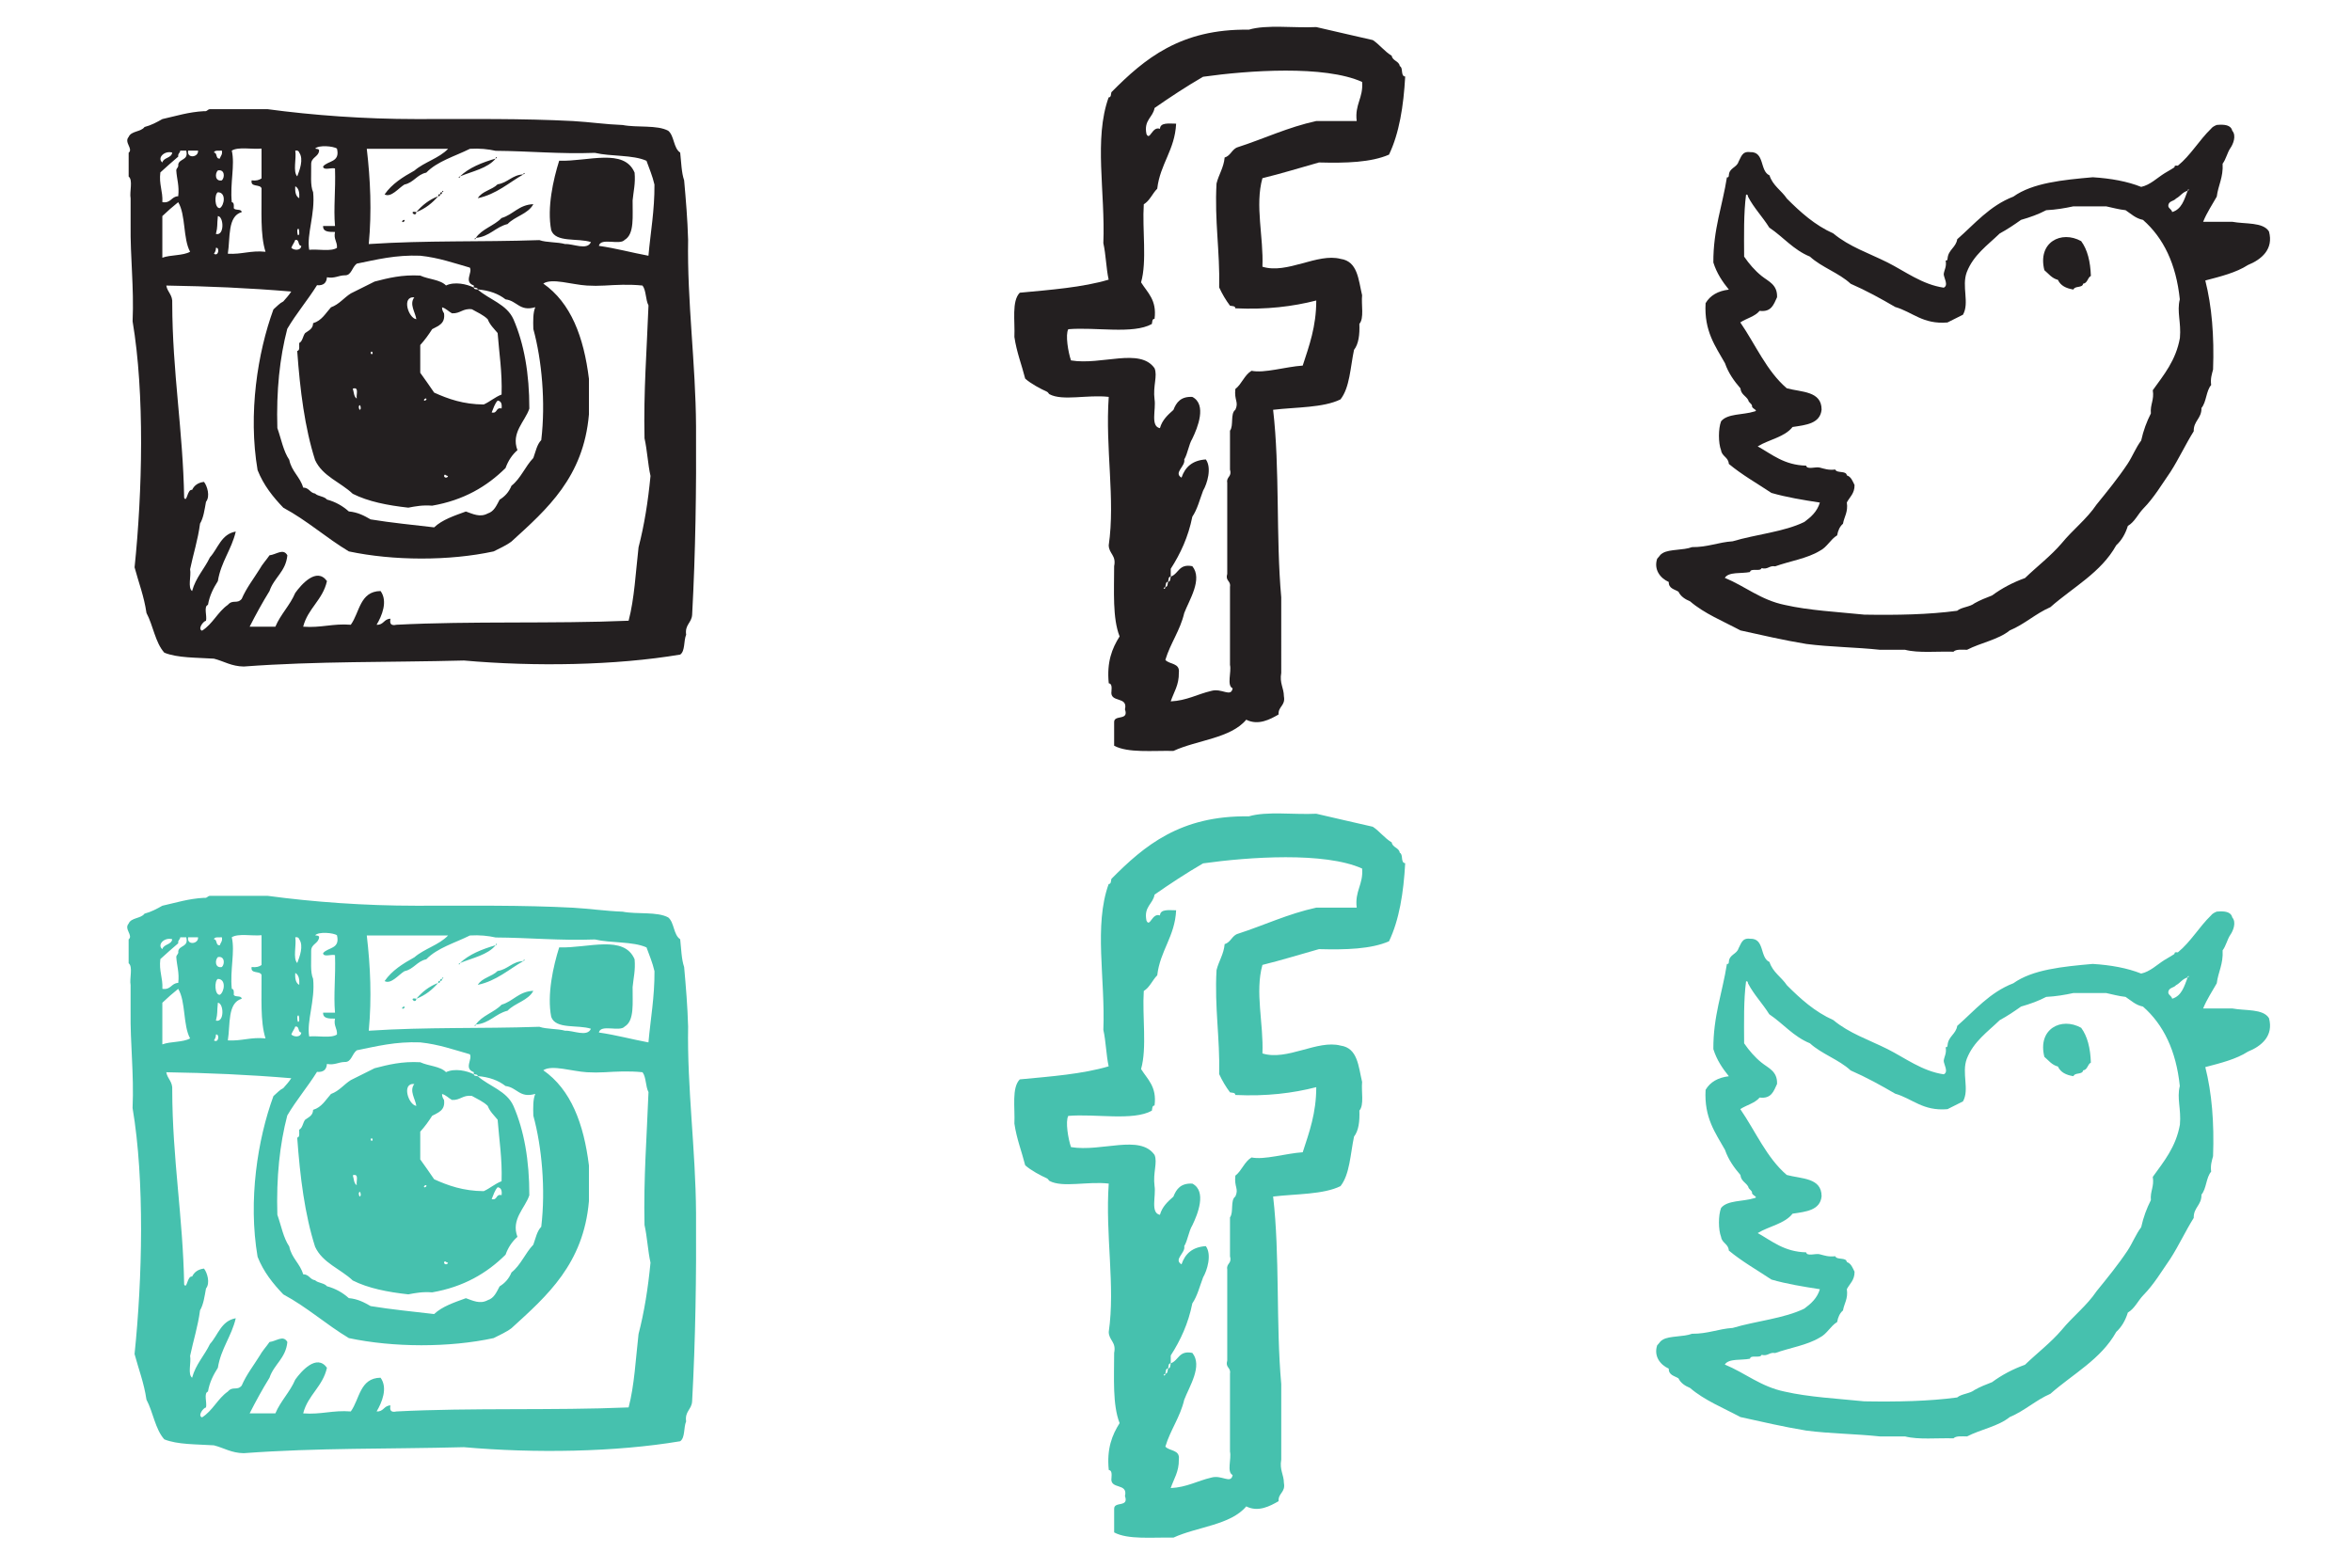 <?xml version="1.0" encoding="utf-8"?>
<!-- Generator: Adobe Illustrator 16.2.0, SVG Export Plug-In . SVG Version: 6.00 Build 0)  -->
<!DOCTYPE svg PUBLIC "-//W3C//DTD SVG 1.1//EN" "http://www.w3.org/Graphics/SVG/1.1/DTD/svg11.dtd">
<svg version="1.1" id="Слой_1" xmlns="http://www.w3.org/2000/svg" xmlns:xlink="http://www.w3.org/1999/xlink" x="0px" y="0px"
	 width="90px" height="60px" viewBox="0 0 90 60" enable-background="new 0 0 90 60" xml:space="preserve">
<g id="instagram">
	<g>
		<path fill="#231F20" d="M26.634,16.315c-0.013-2.395-0.344-4.788-0.303-7.134c-0.022-0.788-0.086-1.535-0.152-2.278
			c-0.104-0.3-0.11-0.699-0.151-1.063c-0.26-0.17-0.223-0.639-0.456-0.834c-0.423-0.233-1.201-0.114-1.744-0.221
			C23.17,4.76,22.573,4.67,21.928,4.633c-1.936-0.102-3.973-0.076-5.995-0.076c-2.002,0-3.954-0.145-5.695-0.379H8.035
			C7.938,4.182,7.93,4.276,7.809,4.254c-0.6,0.033-1.077,0.188-1.596,0.303C6.003,4.676,5.792,4.792,5.53,4.861
			c-0.136,0.192-0.513,0.146-0.607,0.38c-0.186,0.211,0.186,0.45,0,0.606v0.911c0.173,0.13,0.027,0.58,0.075,0.834v0.988
			c-0.017,1.28,0.134,2.396,0.076,3.719c0.467,2.762,0.374,6.538,0.076,9.415c0.154,0.578,0.362,1.104,0.455,1.746
			c0.256,0.479,0.335,1.133,0.683,1.52c0.502,0.205,1.233,0.186,1.898,0.229c0.383,0.098,0.667,0.293,1.14,0.301
			c2.843-0.211,5.496-0.154,8.427-0.23c2.704,0.24,5.802,0.189,8.275-0.227c0.195-0.135,0.128-0.529,0.228-0.76
			c-0.056-0.387,0.207-0.449,0.229-0.76C26.615,21.138,26.648,18.743,26.634,16.315z M13.652,10.09
			c0.757-0.152,1.479-0.34,2.429-0.303c0.71,0.075,1.287,0.282,1.897,0.455c0.115,0.184-0.243,0.547,0.152,0.684v0.076
			c0.06,0.018,0.149,0.002,0.151,0.076c0.445,0.035,0.794,0.168,1.063,0.379c0.45,0.056,0.536,0.477,1.139,0.301
			c-0.091,0.213-0.084,0.523-0.075,0.834c0.324,1.184,0.475,2.811,0.303,4.252c-0.164,0.164-0.215,0.443-0.303,0.684
			c-0.311,0.322-0.481,0.785-0.836,1.063c-0.095,0.236-0.25,0.408-0.454,0.533c-0.116,0.213-0.206,0.451-0.457,0.529
			c-0.298,0.162-0.577,0.012-0.834-0.076c-0.446,0.162-0.904,0.313-1.215,0.607c-0.816-0.096-1.648-0.176-2.43-0.305
			c-0.242-0.139-0.487-0.273-0.835-0.305c-0.228-0.203-0.496-0.363-0.837-0.455c-0.101-0.127-0.337-0.117-0.454-0.229
			c-0.198-0.029-0.229-0.227-0.456-0.229c-0.118-0.412-0.443-0.619-0.532-1.063c-0.227-0.332-0.309-0.805-0.455-1.215
			c-0.043-1.434,0.091-2.693,0.379-3.797c0.346-0.59,0.779-1.094,1.138-1.67c0.249,0.021,0.365-0.09,0.38-0.303
			c0.307,0.053,0.435-0.072,0.685-0.076C13.451,10.547,13.463,10.231,13.652,10.09z M11.982,7.358
			c-0.117-0.264-0.066-0.691-0.075-1.063C11.9,6.01,12.186,6.017,12.211,5.764c-0.003-0.074-0.093-0.059-0.151-0.076
			c0.126-0.146,0.7-0.098,0.834,0c0.132,0.537-0.354,0.455-0.531,0.684c0.011,0.168,0.322,0.032,0.456,0.076
			c0.028,0.854-0.06,1.496,0,2.202h-0.456c-0.007,0.233,0.229,0.226,0.456,0.228c-0.06,0.287,0.092,0.363,0.075,0.607
			c-0.227,0.153-0.717,0.042-1.063,0.075C11.729,8.965,12.066,8.185,11.982,7.358z M11.299,5.764
			C11.387,5.75,11.434,5.78,11.45,5.84c0.179,0.252,0.01,0.683-0.076,0.91C11.201,6.572,11.349,6.069,11.299,5.764z M11.451,7.586
			c-0.132-0.069-0.168-0.237-0.152-0.457C11.432,7.202,11.466,7.368,11.451,7.586z M11.451,8.954
			c-0.058,0.139-0.082-0.045-0.076-0.152C11.434,8.663,11.456,8.846,11.451,8.954z M11.299,9.181
			c0.176-0.024,0.084,0.219,0.229,0.228c-0.009,0.192-0.283,0.178-0.38,0.076C11.187,9.374,11.26,9.292,11.299,9.181z M8.945,7.965
			C8.951,7.857,8.958,7.75,8.869,7.737c-0.073-0.732,0.13-1.415,0-1.973c0.25-0.155,0.769-0.042,1.139-0.077v1.14
			C9.92,6.89,9.805,6.926,9.629,6.903c-0.054,0.28,0.324,0.131,0.379,0.305c0.009,0.853-0.056,1.776,0.152,2.428
			C9.595,9.577,9.254,9.743,8.718,9.711C8.815,9.1,8.699,8.277,9.249,8.118C9.237,7.977,8.992,8.071,8.945,7.965z M8.414,7.965
			C8.21,7.986,8.197,7.431,8.337,7.358C8.665,7.364,8.586,7.859,8.414,7.965z M8.262,8.954C8.339,8.641,8.296,8.649,8.337,8.27
			C8.565,8.284,8.597,9.04,8.262,8.954z M8.49,6.903c-0.263,0.055-0.273-0.266-0.153-0.38C8.601,6.469,8.609,6.79,8.49,6.903z
			 M8.49,5.764c0.033,0.158-0.052,0.201-0.076,0.304C8.238,6.09,8.33,5.849,8.186,5.838C8.21,5.737,8.376,5.777,8.49,5.764z
			 M8.262,9.485c0.148-0.031,0.11,0.346-0.075,0.227C8.227,9.65,8.266,9.588,8.262,9.485z M7.578,5.764
			c0.029,0.259-0.438,0.32-0.379,0H7.578z M6.591,5.84C6.558,6.059,6.266,6.019,6.212,6.219C5.998,6.049,6.296,5.75,6.591,5.84z
			 M6.136,6.599c0.227-0.205,0.451-0.41,0.685-0.606C6.799,5.87,6.892,5.861,6.896,5.764h0.229C7.228,6.145,6.864,6.06,6.82,6.295
			c0.021,0.121-0.072,0.131-0.075,0.227C6.766,6.857,6.866,7.11,6.82,7.51C6.55,7.518,6.544,7.79,6.213,7.737
			C6.235,7.309,6.078,7.063,6.136,6.599z M6.212,9.864V8.27c0.195-0.186,0.396-0.364,0.607-0.532
			c0.295,0.489,0.179,1.392,0.455,1.897C6.999,9.792,6.524,9.747,6.212,9.864z M24.434,20.948c-0.109,0.953-0.158,1.969-0.38,2.809
			c-2.89,0.123-6.02,0.006-8.883,0.154c-0.199,0.045-0.272-0.031-0.229-0.23c-0.253,0-0.258,0.248-0.531,0.23
			c0.201-0.336,0.438-0.898,0.151-1.291c-0.797,0.012-0.797,0.82-1.139,1.291c-0.686-0.055-1.137,0.127-1.822,0.074
			c0.18-0.705,0.75-1.021,0.91-1.746c-0.395-0.549-0.988,0.139-1.214,0.455c-0.204,0.48-0.557,0.811-0.76,1.291H9.553
			c0.238-0.469,0.489-0.926,0.76-1.365c0.171-0.514,0.625-0.742,0.683-1.367c-0.157-0.281-0.42-0.029-0.683,0
			c-0.123,0.182-0.272,0.334-0.38,0.531c-0.232,0.375-0.501,0.713-0.685,1.139c-0.181,0.209-0.335,0.004-0.53,0.227
			c-0.389,0.271-0.581,0.736-0.987,0.988c-0.174-0.061,0.039-0.357,0.152-0.381c0.045-0.18-0.096-0.549,0.075-0.607
			c0.063-0.365,0.212-0.646,0.379-0.91c0.119-0.74,0.521-1.197,0.685-1.896c-0.56,0.098-0.675,0.643-0.988,0.986
			c-0.212,0.445-0.542,0.771-0.683,1.291c-0.175-0.131-0.028-0.58-0.076-0.836c0.122-0.586,0.298-1.119,0.38-1.746
			c0.133-0.221,0.173-0.535,0.228-0.834c0.168-0.209,0.046-0.609-0.077-0.762c-0.226,0.027-0.373,0.135-0.454,0.305
			c-0.192-0.031-0.193,0.506-0.305,0.305c-0.045-2.588-0.451-4.813-0.456-7.439c0.026-0.331-0.183-0.424-0.228-0.685
			c1.629,0.027,3.121,0.091,4.783,0.229c-0.089,0.139-0.199,0.258-0.305,0.379c-0.144,0.07-0.226,0.174-0.378,0.305
			c-0.604,1.652-0.975,3.985-0.606,6.151c0.229,0.578,0.589,1.027,0.985,1.439c0.907,0.486,1.636,1.15,2.507,1.672
			c1.7,0.361,3.84,0.369,5.541,0c0.235-0.121,0.483-0.227,0.685-0.381c1.364-1.242,2.753-2.459,2.961-4.859v-1.366
			c-0.197-1.599-0.688-2.906-1.747-3.645c0.331-0.221,1.099,0.043,1.67,0.076c0.224,0.013,0.447,0.014,0.685,0
			c0.407-0.024,0.928-0.055,1.442,0c0.145,0.188,0.113,0.544,0.229,0.76c-0.063,1.684-0.192,3.3-0.152,5.086
			c0.103,0.455,0.127,0.986,0.229,1.441C24.799,19.188,24.653,20.106,24.434,20.948z M24.813,9.788
			c-0.64-0.119-1.232-0.283-1.897-0.379c0.072-0.332,0.799-0.01,0.987-0.228c0.385-0.224,0.295-0.921,0.304-1.511
			c0.032-0.348,0.114-0.644,0.076-1.063c-0.401-0.951-1.783-0.421-2.886-0.455c-0.226,0.719-0.471,1.801-0.305,2.657
			c0.169,0.489,1.024,0.292,1.52,0.456c-0.141,0.332-0.688,0.057-0.987,0.076c-0.296-0.084-0.707-0.053-0.986-0.151
			c-2.284,0.078-4.283,0.004-6.528,0.151c0.117-1.248,0.063-2.465-0.076-3.646h3.112c-0.345,0.364-0.912,0.507-1.29,0.835
			c-0.44,0.244-0.861,0.506-1.14,0.911c0.249,0.134,0.535-0.245,0.76-0.379c0.354-0.073,0.479-0.381,0.835-0.455
			c0.423-0.438,1.096-0.625,1.67-0.912c0.378-0.022,0.696,0.013,0.986,0.077C20.25,5.781,21.423,5.9,22.763,5.85
			c0.614,0.145,1.45,0.068,1.975,0.304c0.106,0.298,0.23,0.579,0.305,0.911C25.05,8.051,24.894,8.881,24.813,9.788z M18.967,6.068
			C19.077,6.021,18.958,5.976,18.967,6.068L18.967,6.068z M18.967,6.068c-0.528,0.154-1.019,0.349-1.366,0.683
			C18.084,6.551,18.659,6.444,18.967,6.068z M20.029,6.674C20.141,6.627,20.022,6.584,20.029,6.674L20.029,6.674z M18.283,7.586
			c0.727-0.158,1.181-0.592,1.746-0.912c-0.438,0.02-0.592,0.32-0.987,0.38C18.827,7.271,18.442,7.314,18.283,7.586z M17.601,6.75
			C17.489,6.797,17.607,6.842,17.601,6.75L17.601,6.75z M16.917,7.358C17.027,7.312,16.909,7.266,16.917,7.358L16.917,7.358z
			 M16.842,7.434c0.063,0.014,0.07-0.03,0.075-0.076C16.854,7.344,16.845,7.388,16.842,7.434z M16.766,7.51
			c0.063,0.014,0.071-0.03,0.076-0.076C16.775,7.42,16.771,7.463,16.766,7.51z M15.932,8.118c0.346-0.134,0.612-0.348,0.834-0.607
			C16.417,7.644,16.15,7.858,15.932,8.118z M18.207,9.105c0.533-0.049,0.749-0.416,1.215-0.53c0.284-0.299,0.784-0.382,0.987-0.761
			c-0.56,0.022-0.766,0.399-1.216,0.53C18.909,8.642,18.442,8.758,18.207,9.105z M15.932,8.118
			C15.614,8.043,15.915,8.344,15.932,8.118L15.932,8.118z M15.398,8.497c0.021,0.021,0.114-0.037,0.076-0.076
			C15.453,8.4,15.358,8.458,15.398,8.497z M18.207,9.105C18.097,9.152,18.214,9.196,18.207,9.105L18.207,9.105z M17.067,10.926
			c-0.224-0.231-0.676-0.233-0.986-0.379c-0.697-0.039-1.223,0.093-1.746,0.229c-0.304,0.15-0.606,0.305-0.91,0.454
			c-0.266,0.166-0.443,0.417-0.76,0.532c-0.205,0.225-0.352,0.51-0.684,0.607c-0.004,0.223-0.173,0.28-0.305,0.379
			c-0.089,0.114-0.094,0.312-0.227,0.381c-0.007,0.119,0.036,0.289-0.076,0.303c0.108,1.512,0.291,2.948,0.684,4.176
			c0.286,0.623,0.975,0.848,1.441,1.291c0.589,0.297,1.328,0.443,2.126,0.531c0.277-0.053,0.553-0.105,0.911-0.076
			c1.209-0.209,2.098-0.736,2.81-1.441c0.101-0.281,0.253-0.508,0.455-0.684c-0.254-0.672,0.293-1.098,0.455-1.59
			c0.002-1.344-0.201-2.481-0.606-3.416c-0.256-0.579-0.92-0.751-1.366-1.14c-0.059-0.018-0.15-0.002-0.151-0.076
			C17.863,10.872,17.399,10.769,17.067,10.926z M13.652,15.253c-0.113-0.063-0.109-0.245-0.152-0.379
			C13.756,14.795,13.618,15.11,13.652,15.253z M13.729,15.558c0.041-0.117,0.079-0.006,0.075,0.076
			C13.765,15.751,13.726,15.638,13.729,15.558z M14.185,13.506c0.015-0.086,0.074-0.041,0.074,0
			C14.245,13.594,14.185,13.549,14.185,13.506z M15.854,11.381c-0.203,0.259,0.041,0.576,0.077,0.836
			C15.626,12.179,15.357,11.331,15.854,11.381z M16.233,15.331c-0.04-0.039,0.055-0.098,0.076-0.076
			C16.35,15.292,16.255,15.351,16.233,15.331z M16.992,18.214c0.034-0.109,0.066,0.008,0.152,0
			C17.126,18.312,16.994,18.292,16.992,18.214z M19.193,15.634c-0.233-0.057-0.146,0.207-0.379,0.152
			c0.068-0.16,0.118-0.34,0.229-0.455C19.177,15.349,19.215,15.46,19.193,15.634z M18.057,11.836
			c0.211,0.119,0.44,0.218,0.605,0.381c0.085,0.22,0.243,0.363,0.38,0.529c0.059,0.778,0.179,1.492,0.151,2.354
			c-0.257,0.1-0.438,0.271-0.684,0.381c-0.779-0.006-1.357-0.211-1.896-0.455c-0.171-0.259-0.355-0.505-0.532-0.759v-1.062
			c0.17-0.186,0.319-0.392,0.456-0.607c0.229-0.127,0.508-0.201,0.454-0.607c-0.038-0.062-0.078-0.123-0.075-0.229
			c0.158,0.045,0.245,0.158,0.379,0.229C17.618,12.008,17.705,11.792,18.057,11.836z"/>
	</g>
</g>
<g id="facebook">
	<g>
		<path fill="#231F20" d="M50.471,6.218c1.025,0.028,1.992,0,2.68-0.3c0.391-0.818,0.557-1.854,0.619-2.989
			c-0.189-0.015-0.063-0.337-0.207-0.399c-0.029-0.201-0.277-0.194-0.309-0.397c-0.277-0.165-0.457-0.422-0.723-0.599
			C51.805,1.372,51.09,1.2,50.367,1.036c-0.85,0.043-1.895-0.104-2.58,0.1c-2.619-0.04-3.998,1.12-5.259,2.393
			c-0.023,0.078-0.003,0.196-0.105,0.198c-0.573,1.587-0.125,3.621-0.203,5.581c0.099,0.436,0.107,0.958,0.203,1.395
			c-0.997,0.297-2.211,0.388-3.401,0.5c-0.317,0.324-0.178,1.089-0.206,1.692c0.085,0.583,0.278,1.06,0.413,1.595
			c0.211,0.193,0.597,0.396,0.825,0.498c0.064,0.029,0.07,0.083,0.104,0.1c0.506,0.27,1.45,0.008,2.268,0.102
			c-0.137,1.977,0.256,3.914,0,5.68c0.007,0.326,0.295,0.381,0.207,0.797c0,0.963-0.066,1.99,0.209,2.691
			c-0.287,0.453-0.497,0.98-0.415,1.793c0.122,0.016,0.114,0.156,0.104,0.299c-0.074,0.471,0.643,0.176,0.516,0.699
			c0.162,0.455-0.428,0.184-0.414,0.496v0.896c0.531,0.285,1.463,0.182,2.269,0.199c0.908-0.418,2.188-0.479,2.786-1.195
			c0.459,0.234,0.916-0.014,1.236-0.199c-0.018-0.314,0.273-0.334,0.205-0.697c-0.004-0.328-0.172-0.496-0.102-0.896V22.86
			c-0.207-2.293-0.049-4.938-0.311-7.176c0.889-0.105,1.918-0.074,2.578-0.398c0.357-0.451,0.377-1.23,0.518-1.895
			c0.176-0.226,0.221-0.583,0.205-0.996c0.189-0.213,0.068-0.729,0.104-1.096c-0.141-0.596-0.168-1.3-0.824-1.391
			c-0.885-0.234-2.043,0.596-2.99,0.3c0.049-1.134-0.293-2.343,0-3.388C49.051,6.639,49.75,6.42,50.471,6.218z M46.652,11.001
			c0.117,0.254,0.254,0.485,0.414,0.698c0.078,0.021,0.203,0.002,0.205,0.101c1.191,0.056,2.199-0.069,3.096-0.299
			c0,0.998-0.271,1.733-0.518,2.491c-0.662,0.045-1.469,0.301-1.959,0.199c-0.275,0.164-0.371,0.506-0.619,0.697
			c-0.049,0.442,0.141,0.495,0,0.797c-0.201,0.137-0.057,0.612-0.205,0.798v1.493c0.084,0.281-0.146,0.26-0.105,0.498v3.488
			c-0.084,0.281,0.146,0.258,0.105,0.498v2.988c0.063,0.271-0.133,0.791,0.102,0.896c-0.068,0.363-0.412-0.021-0.822,0.1
			c-0.529,0.123-0.927,0.369-1.548,0.4c0.117-0.354,0.32-0.623,0.311-1.098c0.049-0.381-0.365-0.311-0.516-0.49
			c0.193-0.643,0.563-1.117,0.722-1.793c0.197-0.514,0.713-1.297,0.31-1.793c-0.521-0.105-0.521,0.293-0.826,0.398
			c-0.021,0.076-0.002,0.195-0.102,0.197c-0.023,0.078-0.004,0.197-0.104,0.199c0.01,0.121-0.151,0.063,0,0
			c0.021-0.078,0.002-0.195,0.104-0.199c0.022-0.076,0.002-0.195,0.102-0.197v-0.299c0.369-0.576,0.671-1.215,0.826-1.994
			c0.191-0.279,0.283-0.656,0.412-0.996c0.156-0.264,0.34-0.869,0.105-1.195c-0.517,0.033-0.796,0.295-0.931,0.697
			c-0.319-0.189,0.162-0.436,0.104-0.697c0.138-0.23,0.169-0.565,0.31-0.796c0.201-0.414,0.564-1.306,0-1.597
			c-0.438-0.023-0.612,0.207-0.724,0.498c-0.214,0.189-0.43,0.384-0.516,0.698c-0.373-0.07-0.144-0.728-0.206-1.099
			c-0.067-0.52,0.122-0.899,0-1.195c-0.561-0.799-2.026-0.104-3.197-0.299c-0.107-0.308-0.222-0.983-0.104-1.194
			c1.045-0.089,2.479,0.2,3.197-0.199c0.023-0.078,0.002-0.197,0.104-0.199c0.094-0.723-0.271-1-0.516-1.396
			c0.232-0.806,0.041-2.02,0.104-2.988C44,7.679,44.095,7.407,44.282,7.222c0.112-0.955,0.674-1.476,0.723-2.489
			c-0.273,0-0.607-0.056-0.619,0.198c-0.303-0.114-0.383,0.479-0.516,0.199c-0.111-0.541,0.246-0.626,0.31-0.997
			c0.599-0.418,1.212-0.82,1.856-1.195c1.74-0.244,4.648-0.449,6.086,0.198c0.051,0.616-0.287,0.854-0.207,1.496h-1.547
			c-1.092,0.239-1.986,0.672-2.99,0.997c-0.24,0.066-0.275,0.331-0.516,0.398c-0.037,0.396-0.225,0.646-0.311,0.996
			C46.471,8.454,46.684,9.612,46.652,11.001z"/>
	</g>
</g>
<g id="twitter">
	<g>
		<path fill="#231F20" d="M86.823,8.859c-0.227-0.367-0.909-0.277-1.407-0.371h-1.112c0.143-0.354,0.344-0.646,0.521-0.963
			c0.056-0.438,0.254-0.734,0.224-1.26c0.129-0.168,0.176-0.418,0.295-0.594c0.104-0.145,0.242-0.477,0.074-0.667
			c-0.051-0.222-0.295-0.249-0.593-0.222c-0.088,0.035-0.169,0.078-0.222,0.148c-0.448,0.432-0.778,1.014-1.262,1.407
			c-0.009,0.009-0.062,0-0.074,0c-0.086,0.005-0.032,0.046-0.074,0.074c-0.146,0.098-0.258,0.151-0.369,0.223
			c-0.284,0.177-0.547,0.445-0.891,0.519c-0.529-0.211-1.156-0.325-1.853-0.369C78.923,6.886,77.777,7,77.042,7.525
			c-0.91,0.351-1.477,1.043-2.148,1.631c-0.049,0.32-0.342,0.397-0.37,0.74c-0.005,0.045-0.013,0.088-0.073,0.074
			c0.043,0.241-0.051,0.346-0.074,0.52c-0.001,0.133,0.199,0.431,0,0.52c-0.822-0.119-1.484-0.63-2.148-0.964
			c-0.719-0.36-1.469-0.604-2.074-1.11c-0.717-0.322-1.26-0.816-1.778-1.334c-0.208-0.313-0.542-0.496-0.667-0.891
			c-0.379-0.164-0.175-0.912-0.74-0.889c-0.315-0.043-0.346,0.199-0.445,0.369c-0.069,0.228-0.36,0.232-0.37,0.52
			c-0.005,0.046-0.011,0.088-0.074,0.075c-0.17,1.089-0.526,1.991-0.519,3.26c0.129,0.415,0.35,0.737,0.593,1.038
			c-0.418,0.051-0.716,0.223-0.89,0.52c-0.061,1.072,0.377,1.646,0.742,2.297c0.133,0.383,0.352,0.685,0.592,0.963
			c0.018,0.228,0.207,0.287,0.297,0.445c0.019,0.105,0.123,0.125,0.148,0.223c-0.04,0.105,0.289,0.18,0.073,0.221
			c-0.413,0.131-1.017,0.07-1.259,0.371c-0.109,0.279-0.109,0.834,0,1.111c0.033,0.236,0.281,0.262,0.296,0.52
			c0.499,0.416,1.082,0.746,1.631,1.111c0.574,0.166,1.211,0.271,1.853,0.369c-0.103,0.344-0.338,0.553-0.594,0.742
			c-0.779,0.381-1.849,0.473-2.742,0.74c-0.555,0.037-0.955,0.229-1.556,0.223c-0.333,0.127-0.854,0.074-1.112,0.223
			c-0.121,0.068-0.102,0.096-0.222,0.221c-0.134,0.412,0.11,0.74,0.444,0.891c-0.006,0.252,0.219,0.275,0.371,0.371
			c0.088,0.184,0.254,0.289,0.445,0.369c0.543,0.469,1.268,0.76,1.926,1.113c0.83,0.182,1.648,0.375,2.521,0.518
			c0.896,0.117,1.901,0.125,2.815,0.223h0.963c0.512,0.133,1.23,0.055,1.854,0.074c0.096-0.102,0.322-0.074,0.52-0.074
			c0.521-0.27,1.195-0.385,1.631-0.74c0.574-0.24,0.988-0.643,1.557-0.891c0.866-0.764,1.938-1.322,2.52-2.369
			c0.205-0.189,0.351-0.438,0.444-0.74c0.265-0.156,0.386-0.453,0.593-0.666c0.404-0.41,0.707-0.924,1.037-1.4
			c0.319-0.496,0.576-1.055,0.891-1.557c-0.01-0.404,0.306-0.484,0.296-0.891c0.192-0.225,0.177-0.661,0.371-0.878
			c-0.033-0.256,0.028-0.416,0.073-0.594c0.047-1.281-0.047-2.423-0.297-3.408c0.588-0.154,1.182-0.301,1.631-0.592
			C86.535,9.933,87.009,9.537,86.823,8.859z M83.415,12.935c-0.152,0.858-0.615,1.409-1.038,2c0.06,0.378-0.104,0.539-0.073,0.888
			c-0.158,0.313-0.287,0.652-0.371,1.037c-0.203,0.268-0.332,0.607-0.519,0.891c-0.366,0.549-0.776,1.051-1.187,1.557
			c-0.377,0.561-0.911,0.965-1.334,1.482c-0.42,0.492-0.941,0.885-1.406,1.334c-0.475,0.17-0.891,0.395-1.26,0.666
			c-0.232,0.09-0.463,0.18-0.668,0.297c-0.176,0.145-0.498,0.145-0.668,0.289c-1.086,0.146-2.299,0.17-3.555,0.148
			c-1.031-0.105-2.115-0.16-3.039-0.371c-0.922-0.189-1.511-0.713-2.297-1.037c0.153-0.242,0.635-0.154,0.963-0.223
			c0.031-0.166,0.395-0.002,0.444-0.148c0.257,0.061,0.285-0.109,0.521-0.07c0.563-0.201,1.229-0.301,1.705-0.592
			c0.281-0.139,0.405-0.436,0.666-0.594c0.033-0.189,0.104-0.342,0.223-0.443c0.047-0.275,0.201-0.441,0.148-0.816
			c0.11-0.209,0.299-0.342,0.295-0.666c-0.074-0.146-0.127-0.316-0.295-0.371c-0.027-0.195-0.378-0.066-0.445-0.223
			c-0.254,0.033-0.416-0.029-0.592-0.074c-0.154-0.043-0.488,0.092-0.52-0.074c-0.842-0.021-1.301-0.43-1.854-0.738
			c0.432-0.264,1.032-0.354,1.334-0.742c0.516-0.076,1.058-0.129,1.111-0.666c0-0.717-0.771-0.662-1.333-0.816
			c-0.772-0.66-1.194-1.672-1.778-2.52c0.237-0.156,0.563-0.227,0.74-0.443c0.454,0.058,0.54-0.252,0.667-0.521
			c0.019-0.488-0.333-0.604-0.593-0.815c-0.259-0.209-0.475-0.461-0.667-0.74c-0.003-0.817-0.021-1.651,0.074-2.371
			c0.063-0.014,0.069,0.029,0.073,0.074c0.228,0.44,0.56,0.774,0.815,1.186c0.532,0.357,0.925,0.854,1.556,1.111
			c0.453,0.414,1.108,0.621,1.558,1.039c0.601,0.263,1.157,0.569,1.704,0.889c0.669,0.193,1.056,0.673,2.001,0.593
			c0.198-0.099,0.394-0.198,0.593-0.297c0.258-0.456-0.059-1.079,0.146-1.63c0.256-0.659,0.797-1.031,1.261-1.48
			c0.29-0.156,0.555-0.336,0.815-0.52c0.346-0.098,0.674-0.217,0.963-0.37c0.377-0.019,0.713-0.077,1.037-0.147h1.26
			c0.244,0.051,0.476,0.119,0.74,0.147c0.209,0.138,0.381,0.313,0.666,0.371c0.789,0.692,1.271,1.696,1.409,3.039
			C83.292,11.937,83.468,12.326,83.415,12.935z M83.711,7.302c-0.129,0.34-0.229,0.707-0.593,0.814
			c-0.018-0.104-0.122-0.125-0.146-0.221c-0.013-0.209,0.209-0.187,0.295-0.297C83.429,7.515,83.513,7.351,83.711,7.302
			C83.704,7.212,83.819,7.256,83.711,7.302z M78.228,10.34c0.162,0.136,0.283,0.31,0.519,0.371c0.101,0.222,0.313,0.327,0.595,0.37
			c0.047-0.15,0.346-0.049,0.369-0.223c0.174-0.022,0.166-0.229,0.297-0.297c-0.019-0.55-0.13-1.006-0.371-1.332
			C78.878,8.806,77.96,9.269,78.228,10.34z"/>
	</g>
</g>
<g id="instagram_1_">
	<g>
		<path fill="#46C1AE" d="M26.634,46.424c-0.013-2.396-0.344-4.788-0.303-7.135c-0.022-0.788-0.086-1.535-0.152-2.278
			c-0.104-0.3-0.11-0.699-0.151-1.063c-0.26-0.17-0.223-0.639-0.456-0.834c-0.423-0.233-1.201-0.114-1.744-0.221
			c-0.657-0.025-1.254-0.115-1.899-0.152c-1.936-0.102-3.973-0.076-5.995-0.076c-2.002,0-3.954-0.145-5.695-0.379H8.035
			c-0.097,0.004-0.105,0.098-0.227,0.076c-0.6,0.033-1.077,0.188-1.596,0.303c-0.21,0.119-0.421,0.234-0.683,0.304
			c-0.136,0.192-0.513,0.146-0.607,0.38c-0.186,0.211,0.186,0.45,0,0.606v0.911c0.173,0.13,0.027,0.58,0.075,0.834v0.988
			c-0.017,1.28,0.134,2.396,0.076,3.719c0.467,2.763,0.374,6.538,0.076,9.415c0.154,0.578,0.362,1.104,0.455,1.746
			c0.256,0.479,0.335,1.133,0.683,1.52c0.502,0.205,1.233,0.186,1.898,0.229c0.383,0.098,0.667,0.293,1.14,0.301
			c2.843-0.211,5.496-0.154,8.427-0.23c2.704,0.24,5.802,0.189,8.275-0.227c0.195-0.135,0.128-0.529,0.228-0.76
			c-0.056-0.387,0.207-0.449,0.229-0.76C26.615,51.246,26.648,48.852,26.634,46.424z M13.652,40.198
			c0.757-0.152,1.479-0.34,2.429-0.303c0.71,0.075,1.287,0.282,1.897,0.455c0.115,0.184-0.243,0.547,0.152,0.684v0.076
			c0.06,0.018,0.149,0.002,0.151,0.076c0.445,0.035,0.794,0.168,1.063,0.379c0.45,0.056,0.536,0.477,1.139,0.301
			c-0.091,0.213-0.084,0.523-0.075,0.834c0.324,1.184,0.475,2.812,0.303,4.253c-0.164,0.164-0.215,0.443-0.303,0.684
			c-0.311,0.322-0.481,0.785-0.836,1.063c-0.095,0.236-0.25,0.408-0.454,0.533c-0.116,0.213-0.206,0.451-0.457,0.529
			c-0.298,0.162-0.577,0.012-0.834-0.076c-0.446,0.162-0.904,0.313-1.215,0.607c-0.816-0.096-1.648-0.176-2.43-0.305
			c-0.242-0.139-0.487-0.273-0.835-0.305c-0.228-0.203-0.496-0.363-0.837-0.455c-0.101-0.127-0.337-0.117-0.454-0.229
			c-0.198-0.029-0.229-0.227-0.456-0.229c-0.118-0.412-0.443-0.619-0.532-1.063c-0.227-0.332-0.309-0.805-0.455-1.215
			c-0.043-1.435,0.091-2.693,0.379-3.798c0.346-0.59,0.779-1.094,1.138-1.67c0.249,0.021,0.365-0.09,0.38-0.303
			c0.307,0.053,0.435-0.072,0.685-0.076C13.451,40.655,13.463,40.339,13.652,40.198z M11.982,37.466
			c-0.117-0.264-0.066-0.691-0.075-1.063c-0.007-0.285,0.278-0.278,0.304-0.531c-0.003-0.074-0.093-0.059-0.151-0.076
			c0.126-0.146,0.7-0.098,0.834,0c0.132,0.537-0.354,0.455-0.531,0.684c0.011,0.168,0.322,0.032,0.456,0.076
			c0.028,0.854-0.06,1.496,0,2.202h-0.456c-0.007,0.233,0.229,0.226,0.456,0.228c-0.06,0.287,0.092,0.363,0.075,0.607
			c-0.227,0.153-0.717,0.042-1.063,0.075C11.729,39.073,12.066,38.293,11.982,37.466z M11.299,35.872
			c0.088-0.014,0.135,0.016,0.151,0.076c0.179,0.252,0.01,0.683-0.076,0.91C11.201,36.68,11.349,36.177,11.299,35.872z
			 M11.451,37.694c-0.132-0.069-0.168-0.237-0.152-0.457C11.432,37.31,11.466,37.476,11.451,37.694z M11.451,39.062
			c-0.058,0.139-0.082-0.045-0.076-0.152C11.434,38.771,11.456,38.954,11.451,39.062z M11.299,39.289
			c0.176-0.024,0.084,0.219,0.229,0.228c-0.009,0.192-0.283,0.178-0.38,0.076C11.187,39.481,11.26,39.399,11.299,39.289z
			 M8.945,38.073c0.006-0.108,0.013-0.215-0.076-0.229c-0.073-0.732,0.13-1.415,0-1.973c0.25-0.155,0.769-0.042,1.139-0.077v1.14
			c-0.088,0.063-0.203,0.1-0.379,0.076c-0.054,0.28,0.324,0.131,0.379,0.305c0.009,0.853-0.056,1.776,0.152,2.428
			c-0.565-0.059-0.906,0.107-1.442,0.076c0.098-0.611-0.019-1.435,0.531-1.594C9.237,38.085,8.992,38.179,8.945,38.073z
			 M8.414,38.073c-0.204,0.021-0.217-0.534-0.077-0.607C8.665,37.472,8.586,37.967,8.414,38.073z M8.262,39.062
			c0.077-0.313,0.034-0.305,0.075-0.684C8.565,38.392,8.597,39.147,8.262,39.062z M8.49,37.011c-0.263,0.055-0.273-0.266-0.153-0.38
			C8.601,36.577,8.609,36.897,8.49,37.011z M8.49,35.872c0.033,0.158-0.052,0.201-0.076,0.304c-0.176,0.022-0.084-0.219-0.229-0.229
			C8.21,35.845,8.376,35.885,8.49,35.872z M8.262,39.593c0.148-0.031,0.11,0.346-0.075,0.227
			C8.227,39.758,8.266,39.696,8.262,39.593z M7.578,35.872c0.029,0.259-0.438,0.32-0.379,0H7.578z M6.591,35.948
			c-0.033,0.219-0.325,0.179-0.379,0.379C5.998,36.157,6.296,35.858,6.591,35.948z M6.136,36.707
			c0.227-0.205,0.451-0.41,0.685-0.606c-0.021-0.123,0.071-0.132,0.076-0.229h0.229c0.103,0.381-0.261,0.296-0.305,0.531
			c0.021,0.121-0.072,0.131-0.075,0.227c0.021,0.335,0.121,0.588,0.075,0.988c-0.271,0.008-0.276,0.279-0.607,0.227
			C6.235,37.417,6.078,37.171,6.136,36.707z M6.212,39.972v-1.594c0.195-0.186,0.396-0.364,0.607-0.532
			c0.295,0.489,0.179,1.392,0.455,1.897C6.999,39.899,6.524,39.854,6.212,39.972z M24.434,51.057
			c-0.109,0.953-0.158,1.969-0.38,2.809c-2.89,0.123-6.02,0.006-8.883,0.154c-0.199,0.045-0.272-0.031-0.229-0.23
			c-0.253,0-0.258,0.248-0.531,0.23c0.201-0.336,0.438-0.898,0.151-1.291c-0.797,0.012-0.797,0.82-1.139,1.291
			c-0.686-0.055-1.137,0.127-1.822,0.074c0.18-0.705,0.75-1.021,0.91-1.746c-0.395-0.549-0.988,0.139-1.214,0.455
			c-0.204,0.48-0.557,0.811-0.76,1.291H9.553c0.238-0.469,0.489-0.926,0.76-1.365c0.171-0.514,0.625-0.742,0.683-1.367
			c-0.157-0.281-0.42-0.029-0.683,0c-0.123,0.182-0.272,0.334-0.38,0.531c-0.232,0.375-0.501,0.713-0.685,1.139
			c-0.181,0.209-0.335,0.004-0.53,0.227c-0.389,0.271-0.581,0.736-0.987,0.988c-0.174-0.061,0.039-0.357,0.152-0.381
			c0.045-0.18-0.096-0.549,0.075-0.607c0.063-0.365,0.212-0.646,0.379-0.91c0.119-0.74,0.521-1.197,0.685-1.896
			c-0.56,0.098-0.675,0.643-0.988,0.986c-0.212,0.445-0.542,0.771-0.683,1.291c-0.175-0.131-0.028-0.58-0.076-0.836
			c0.122-0.586,0.298-1.119,0.38-1.746c0.133-0.221,0.173-0.535,0.228-0.834c0.168-0.209,0.046-0.609-0.077-0.762
			c-0.226,0.027-0.373,0.135-0.454,0.305c-0.192-0.031-0.193,0.506-0.305,0.305c-0.045-2.588-0.451-4.813-0.456-7.439
			c0.026-0.331-0.183-0.424-0.228-0.685c1.629,0.027,3.121,0.091,4.783,0.229c-0.089,0.139-0.199,0.258-0.305,0.379
			c-0.144,0.07-0.226,0.174-0.378,0.305c-0.604,1.652-0.975,3.985-0.606,6.151c0.229,0.578,0.589,1.027,0.985,1.439
			c0.907,0.486,1.636,1.15,2.507,1.672c1.7,0.361,3.84,0.369,5.541,0c0.235-0.121,0.483-0.227,0.685-0.381
			c1.364-1.242,2.753-2.459,2.961-4.859v-1.366c-0.197-1.599-0.688-2.906-1.747-3.645c0.331-0.221,1.099,0.043,1.67,0.076
			c0.224,0.013,0.447,0.014,0.685,0c0.407-0.024,0.928-0.055,1.442,0c0.145,0.188,0.113,0.544,0.229,0.76
			c-0.063,1.684-0.192,3.3-0.152,5.087c0.103,0.455,0.127,0.986,0.229,1.441C24.799,49.297,24.653,50.215,24.434,51.057z
			 M24.813,39.896c-0.64-0.119-1.232-0.283-1.897-0.379c0.072-0.332,0.799-0.01,0.987-0.228c0.385-0.224,0.295-0.921,0.304-1.511
			c0.032-0.348,0.114-0.644,0.076-1.063c-0.401-0.951-1.783-0.421-2.886-0.455c-0.226,0.719-0.471,1.801-0.305,2.657
			c0.169,0.489,1.024,0.292,1.52,0.456c-0.141,0.332-0.688,0.057-0.987,0.076c-0.296-0.084-0.707-0.053-0.986-0.151
			c-2.284,0.078-4.283,0.004-6.528,0.151c0.117-1.248,0.063-2.465-0.076-3.646h3.112c-0.345,0.364-0.912,0.507-1.29,0.835
			c-0.44,0.244-0.861,0.506-1.14,0.911c0.249,0.134,0.535-0.245,0.76-0.379c0.354-0.073,0.479-0.381,0.835-0.455
			c0.423-0.438,1.096-0.625,1.67-0.912c0.378-0.022,0.696,0.013,0.986,0.077c1.283,0.007,2.456,0.126,3.796,0.076
			c0.614,0.145,1.45,0.068,1.975,0.304c0.106,0.298,0.23,0.579,0.305,0.911C25.05,38.159,24.894,38.989,24.813,39.896z
			 M18.967,36.176C19.077,36.129,18.958,36.084,18.967,36.176L18.967,36.176z M18.967,36.176c-0.528,0.154-1.019,0.349-1.366,0.683
			C18.084,36.659,18.659,36.552,18.967,36.176z M20.029,36.782C20.141,36.735,20.022,36.692,20.029,36.782L20.029,36.782z
			 M18.283,37.694c0.727-0.158,1.181-0.592,1.746-0.912c-0.438,0.02-0.592,0.32-0.987,0.38
			C18.827,37.379,18.442,37.422,18.283,37.694z M17.601,36.858C17.489,36.905,17.607,36.95,17.601,36.858L17.601,36.858z
			 M16.917,37.466C17.027,37.42,16.909,37.374,16.917,37.466L16.917,37.466z M16.842,37.542c0.063,0.014,0.07-0.03,0.075-0.076
			C16.854,37.452,16.845,37.496,16.842,37.542z M16.766,37.618c0.063,0.014,0.071-0.03,0.076-0.076
			C16.775,37.528,16.771,37.571,16.766,37.618z M15.932,38.226c0.346-0.134,0.612-0.348,0.834-0.607
			C16.417,37.752,16.15,37.966,15.932,38.226z M18.207,39.213c0.533-0.049,0.749-0.416,1.215-0.53
			c0.284-0.299,0.784-0.382,0.987-0.761c-0.56,0.022-0.766,0.399-1.216,0.53C18.909,38.75,18.442,38.866,18.207,39.213z
			 M15.932,38.226C15.614,38.151,15.915,38.452,15.932,38.226L15.932,38.226z M15.398,38.604c0.021,0.021,0.114-0.037,0.076-0.076
			C15.453,38.508,15.358,38.565,15.398,38.604z M18.207,39.213C18.097,39.26,18.214,39.304,18.207,39.213L18.207,39.213z
			 M17.067,41.034c-0.224-0.231-0.676-0.233-0.986-0.379c-0.697-0.039-1.223,0.093-1.746,0.229c-0.304,0.15-0.606,0.305-0.91,0.454
			c-0.266,0.166-0.443,0.417-0.76,0.532c-0.205,0.225-0.352,0.51-0.684,0.607c-0.004,0.223-0.173,0.28-0.305,0.379
			c-0.089,0.114-0.094,0.312-0.227,0.381c-0.007,0.119,0.036,0.289-0.076,0.303c0.108,1.512,0.291,2.948,0.684,4.177
			c0.286,0.623,0.975,0.848,1.441,1.291c0.589,0.297,1.328,0.443,2.126,0.531c0.277-0.053,0.553-0.105,0.911-0.076
			c1.209-0.209,2.098-0.736,2.81-1.441c0.101-0.281,0.253-0.508,0.455-0.684c-0.254-0.672,0.293-1.098,0.455-1.59
			c0.002-1.345-0.201-2.481-0.606-3.416c-0.256-0.579-0.92-0.751-1.366-1.14c-0.059-0.018-0.15-0.002-0.151-0.076
			C17.863,40.979,17.399,40.877,17.067,41.034z M13.652,45.361c-0.113-0.063-0.109-0.245-0.152-0.38
			C13.756,44.903,13.618,45.219,13.652,45.361z M13.729,45.666c0.041-0.117,0.079-0.006,0.075,0.076
			C13.765,45.859,13.726,45.746,13.729,45.666z M14.185,43.614c0.015-0.086,0.074-0.041,0.074,0
			C14.245,43.702,14.185,43.657,14.185,43.614z M15.854,41.489c-0.203,0.259,0.041,0.576,0.077,0.836
			C15.626,42.287,15.357,41.438,15.854,41.489z M16.233,45.439c-0.04-0.039,0.055-0.098,0.076-0.076
			C16.35,45.4,16.255,45.459,16.233,45.439z M16.992,48.322c0.034-0.109,0.066,0.008,0.152,0
			C17.126,48.42,16.994,48.4,16.992,48.322z M19.193,45.742c-0.233-0.057-0.146,0.207-0.379,0.152
			c0.068-0.16,0.118-0.34,0.229-0.455C19.177,45.457,19.215,45.568,19.193,45.742z M18.057,41.944
			c0.211,0.119,0.44,0.218,0.605,0.381c0.085,0.22,0.243,0.363,0.38,0.529c0.059,0.778,0.179,1.492,0.151,2.354
			c-0.257,0.1-0.438,0.271-0.684,0.381c-0.779-0.006-1.357-0.211-1.896-0.455c-0.171-0.26-0.355-0.506-0.532-0.76v-1.062
			c0.17-0.186,0.319-0.392,0.456-0.607c0.229-0.127,0.508-0.201,0.454-0.607c-0.038-0.062-0.078-0.123-0.075-0.229
			c0.158,0.045,0.245,0.158,0.379,0.229C17.618,42.116,17.705,41.899,18.057,41.944z"/>
	</g>
</g>
<g id="facebook_1_">
	<g>
		<path fill="#46C1AE" d="M50.471,36.326c1.025,0.028,1.992,0,2.68-0.3c0.391-0.818,0.557-1.854,0.619-2.989
			c-0.189-0.015-0.063-0.337-0.207-0.399c-0.029-0.201-0.277-0.194-0.309-0.397c-0.277-0.165-0.457-0.422-0.723-0.599
			c-0.727-0.162-1.441-0.334-2.164-0.498c-0.85,0.043-1.895-0.104-2.58,0.1c-2.619-0.04-3.998,1.12-5.259,2.393
			c-0.023,0.078-0.003,0.196-0.105,0.198c-0.573,1.587-0.125,3.621-0.203,5.581c0.099,0.436,0.107,0.958,0.203,1.395
			c-0.997,0.297-2.211,0.388-3.401,0.5c-0.317,0.324-0.178,1.089-0.206,1.692c0.085,0.583,0.278,1.06,0.413,1.595
			c0.211,0.193,0.597,0.396,0.825,0.498c0.064,0.029,0.07,0.083,0.104,0.101c0.506,0.27,1.45,0.008,2.268,0.102
			c-0.137,1.977,0.256,3.914,0,5.68c0.007,0.326,0.295,0.381,0.207,0.797c0,0.963-0.066,1.99,0.209,2.691
			c-0.287,0.453-0.497,0.98-0.415,1.793c0.122,0.016,0.114,0.156,0.104,0.299c-0.074,0.471,0.643,0.176,0.516,0.699
			c0.162,0.455-0.428,0.184-0.414,0.496v0.896c0.531,0.285,1.463,0.182,2.269,0.199c0.908-0.418,2.188-0.479,2.786-1.195
			c0.459,0.234,0.916-0.014,1.236-0.199c-0.018-0.314,0.273-0.334,0.205-0.697c-0.004-0.328-0.172-0.496-0.102-0.896v-2.891
			c-0.207-2.293-0.049-4.938-0.311-7.176c0.889-0.105,1.918-0.074,2.578-0.398c0.357-0.451,0.377-1.23,0.518-1.896
			c0.176-0.226,0.221-0.583,0.205-0.996c0.189-0.213,0.068-0.729,0.104-1.096c-0.141-0.596-0.168-1.3-0.824-1.391
			c-0.885-0.234-2.043,0.596-2.99,0.3c0.049-1.134-0.293-2.343,0-3.388C49.051,36.747,49.75,36.528,50.471,36.326z M46.652,41.109
			c0.117,0.254,0.254,0.485,0.414,0.698c0.078,0.021,0.203,0.002,0.205,0.101c1.191,0.056,2.199-0.069,3.096-0.299
			c0,0.998-0.271,1.733-0.518,2.491c-0.662,0.045-1.469,0.301-1.959,0.199c-0.275,0.164-0.371,0.506-0.619,0.697
			c-0.049,0.442,0.141,0.495,0,0.798c-0.201,0.137-0.057,0.611-0.205,0.797v1.494c0.084,0.281-0.146,0.26-0.105,0.498v3.488
			c-0.084,0.281,0.146,0.258,0.105,0.498v2.988c0.063,0.271-0.133,0.791,0.102,0.896c-0.068,0.363-0.412-0.021-0.822,0.1
			c-0.529,0.123-0.927,0.369-1.548,0.4c0.117-0.354,0.32-0.623,0.311-1.098c0.049-0.381-0.365-0.311-0.516-0.49
			c0.193-0.643,0.563-1.117,0.722-1.793c0.197-0.514,0.713-1.297,0.31-1.793c-0.521-0.105-0.521,0.293-0.826,0.398
			c-0.021,0.076-0.002,0.195-0.102,0.197c-0.023,0.078-0.004,0.197-0.104,0.199c0.01,0.121-0.151,0.063,0,0
			c0.021-0.078,0.002-0.195,0.104-0.199c0.022-0.076,0.002-0.195,0.102-0.197v-0.299c0.369-0.576,0.671-1.215,0.826-1.994
			c0.191-0.279,0.283-0.656,0.412-0.996c0.156-0.264,0.34-0.869,0.105-1.195c-0.517,0.033-0.796,0.295-0.931,0.697
			c-0.319-0.189,0.162-0.436,0.104-0.697c0.138-0.23,0.169-0.566,0.31-0.797c0.201-0.414,0.564-1.305,0-1.596
			c-0.438-0.023-0.612,0.207-0.724,0.498c-0.214,0.189-0.43,0.383-0.516,0.697c-0.373-0.07-0.144-0.727-0.206-1.098
			c-0.067-0.521,0.122-0.899,0-1.195c-0.561-0.799-2.026-0.104-3.197-0.299c-0.107-0.308-0.222-0.983-0.104-1.194
			c1.045-0.089,2.479,0.2,3.197-0.199c0.023-0.078,0.002-0.197,0.104-0.199c0.094-0.723-0.271-1-0.516-1.396
			c0.232-0.806,0.041-2.02,0.104-2.988c0.233-0.142,0.328-0.414,0.515-0.599c0.112-0.955,0.674-1.476,0.723-2.489
			c-0.273,0-0.607-0.056-0.619,0.198c-0.303-0.114-0.383,0.479-0.516,0.199c-0.111-0.541,0.246-0.626,0.31-0.997
			c0.599-0.418,1.212-0.82,1.856-1.195c1.74-0.244,4.648-0.449,6.086,0.198c0.051,0.616-0.287,0.854-0.207,1.496h-1.547
			c-1.092,0.239-1.986,0.672-2.99,0.997c-0.24,0.066-0.275,0.331-0.516,0.398c-0.037,0.396-0.225,0.646-0.311,0.996
			C46.471,38.562,46.684,39.72,46.652,41.109z"/>
	</g>
</g>
<g id="twitter_1_">
	<g>
		<path fill="#46C1AE" d="M86.823,38.967c-0.227-0.367-0.909-0.277-1.407-0.371h-1.112c0.143-0.354,0.344-0.646,0.521-0.963
			c0.056-0.438,0.254-0.734,0.224-1.26c0.129-0.168,0.176-0.418,0.295-0.594c0.104-0.145,0.242-0.477,0.074-0.667
			c-0.051-0.222-0.295-0.249-0.593-0.222c-0.088,0.035-0.169,0.078-0.222,0.148c-0.448,0.432-0.778,1.014-1.262,1.407
			c-0.009,0.009-0.062,0-0.074,0c-0.086,0.005-0.032,0.046-0.074,0.074c-0.146,0.098-0.258,0.151-0.369,0.223
			c-0.284,0.177-0.547,0.445-0.891,0.519c-0.529-0.211-1.156-0.325-1.853-0.369c-1.157,0.102-2.303,0.215-3.038,0.74
			c-0.91,0.351-1.477,1.043-2.148,1.631c-0.049,0.32-0.342,0.397-0.37,0.74c-0.005,0.045-0.013,0.088-0.073,0.074
			c0.043,0.241-0.051,0.346-0.074,0.52c-0.001,0.133,0.199,0.431,0,0.52c-0.822-0.119-1.484-0.63-2.148-0.964
			c-0.719-0.36-1.469-0.604-2.074-1.11c-0.717-0.322-1.26-0.816-1.778-1.334c-0.208-0.313-0.542-0.496-0.667-0.891
			c-0.379-0.164-0.175-0.912-0.74-0.889c-0.315-0.043-0.346,0.199-0.445,0.369c-0.069,0.228-0.36,0.232-0.37,0.52
			c-0.005,0.046-0.011,0.088-0.074,0.075c-0.17,1.089-0.526,1.991-0.519,3.26c0.129,0.415,0.35,0.737,0.593,1.038
			c-0.418,0.051-0.716,0.223-0.89,0.52c-0.061,1.072,0.377,1.646,0.742,2.297c0.133,0.383,0.352,0.685,0.592,0.963
			c0.018,0.229,0.207,0.287,0.297,0.445c0.019,0.105,0.123,0.125,0.148,0.223c-0.04,0.105,0.289,0.18,0.073,0.221
			c-0.413,0.131-1.017,0.07-1.259,0.371c-0.109,0.279-0.109,0.834,0,1.111c0.033,0.236,0.281,0.262,0.296,0.52
			c0.499,0.416,1.082,0.746,1.631,1.111c0.574,0.166,1.211,0.271,1.853,0.369c-0.103,0.344-0.338,0.553-0.594,0.742
			c-0.779,0.381-1.849,0.473-2.742,0.74c-0.555,0.037-0.955,0.229-1.556,0.223c-0.333,0.127-0.854,0.074-1.112,0.223
			c-0.121,0.068-0.102,0.096-0.222,0.221c-0.134,0.412,0.11,0.74,0.444,0.891c-0.006,0.252,0.219,0.275,0.371,0.371
			c0.088,0.184,0.254,0.289,0.445,0.369c0.543,0.469,1.268,0.76,1.926,1.113c0.83,0.182,1.648,0.375,2.521,0.518
			c0.896,0.117,1.901,0.125,2.815,0.223h0.963c0.512,0.133,1.23,0.055,1.854,0.074c0.096-0.102,0.322-0.074,0.52-0.074
			c0.521-0.27,1.195-0.385,1.631-0.74c0.574-0.24,0.988-0.643,1.557-0.891c0.866-0.764,1.938-1.322,2.52-2.369
			c0.205-0.189,0.351-0.438,0.444-0.74c0.265-0.156,0.386-0.453,0.593-0.666c0.404-0.41,0.707-0.924,1.037-1.4
			c0.319-0.496,0.576-1.055,0.891-1.557c-0.01-0.404,0.306-0.484,0.296-0.891c0.192-0.225,0.177-0.661,0.371-0.879
			c-0.033-0.256,0.028-0.416,0.073-0.594c0.047-1.281-0.047-2.423-0.297-3.408c0.588-0.154,1.182-0.301,1.631-0.592
			C86.535,40.041,87.009,39.645,86.823,38.967z M83.415,43.043c-0.152,0.858-0.615,1.409-1.038,2
			c0.06,0.379-0.104,0.539-0.073,0.889c-0.158,0.313-0.287,0.652-0.371,1.037c-0.203,0.268-0.332,0.607-0.519,0.891
			c-0.366,0.549-0.776,1.051-1.187,1.557c-0.377,0.561-0.911,0.965-1.334,1.482c-0.42,0.492-0.941,0.885-1.406,1.334
			c-0.475,0.17-0.891,0.395-1.26,0.666c-0.232,0.09-0.463,0.18-0.668,0.297c-0.176,0.145-0.498,0.145-0.668,0.289
			c-1.086,0.146-2.299,0.17-3.555,0.148c-1.031-0.105-2.115-0.16-3.039-0.371c-0.922-0.189-1.511-0.713-2.297-1.037
			c0.153-0.242,0.635-0.154,0.963-0.223c0.031-0.166,0.395-0.002,0.444-0.148c0.257,0.061,0.285-0.109,0.521-0.07
			c0.563-0.201,1.229-0.301,1.705-0.592c0.281-0.139,0.405-0.436,0.666-0.594c0.033-0.189,0.104-0.342,0.223-0.443
			c0.047-0.275,0.201-0.441,0.148-0.816c0.11-0.209,0.299-0.342,0.295-0.666c-0.074-0.146-0.127-0.316-0.295-0.371
			c-0.027-0.195-0.378-0.066-0.445-0.223c-0.254,0.033-0.416-0.029-0.592-0.074c-0.154-0.043-0.488,0.092-0.52-0.074
			c-0.842-0.021-1.301-0.43-1.854-0.738c0.432-0.264,1.032-0.354,1.334-0.742c0.516-0.076,1.058-0.129,1.111-0.666
			c0-0.718-0.771-0.662-1.333-0.816c-0.772-0.66-1.194-1.672-1.778-2.52c0.237-0.156,0.563-0.227,0.74-0.443
			c0.454,0.058,0.54-0.252,0.667-0.521c0.019-0.488-0.333-0.604-0.593-0.815c-0.259-0.209-0.475-0.461-0.667-0.74
			c-0.003-0.817-0.021-1.651,0.074-2.371c0.063-0.014,0.069,0.029,0.073,0.074c0.228,0.44,0.56,0.774,0.815,1.186
			c0.532,0.357,0.925,0.854,1.556,1.111c0.453,0.414,1.108,0.621,1.558,1.039c0.601,0.263,1.157,0.569,1.704,0.889
			c0.669,0.193,1.056,0.673,2.001,0.593c0.198-0.099,0.394-0.198,0.593-0.297c0.258-0.456-0.059-1.079,0.146-1.63
			c0.256-0.659,0.797-1.031,1.261-1.48c0.29-0.156,0.555-0.336,0.815-0.52c0.346-0.098,0.674-0.217,0.963-0.37
			c0.377-0.019,0.713-0.077,1.037-0.147h1.26c0.244,0.051,0.476,0.119,0.74,0.147c0.209,0.138,0.381,0.313,0.666,0.371
			c0.789,0.692,1.271,1.696,1.409,3.039C83.292,42.045,83.468,42.434,83.415,43.043z M83.711,37.41
			c-0.129,0.34-0.229,0.707-0.593,0.814c-0.018-0.104-0.122-0.125-0.146-0.221c-0.013-0.209,0.209-0.187,0.295-0.297
			C83.429,37.623,83.513,37.459,83.711,37.41C83.704,37.32,83.819,37.364,83.711,37.41z M78.228,40.448
			c0.162,0.136,0.283,0.31,0.519,0.371c0.101,0.222,0.313,0.327,0.595,0.37c0.047-0.15,0.346-0.049,0.369-0.223
			c0.174-0.022,0.166-0.229,0.297-0.297c-0.019-0.55-0.13-1.006-0.371-1.332C78.878,38.914,77.96,39.377,78.228,40.448z"/>
	</g>
</g>
</svg>
